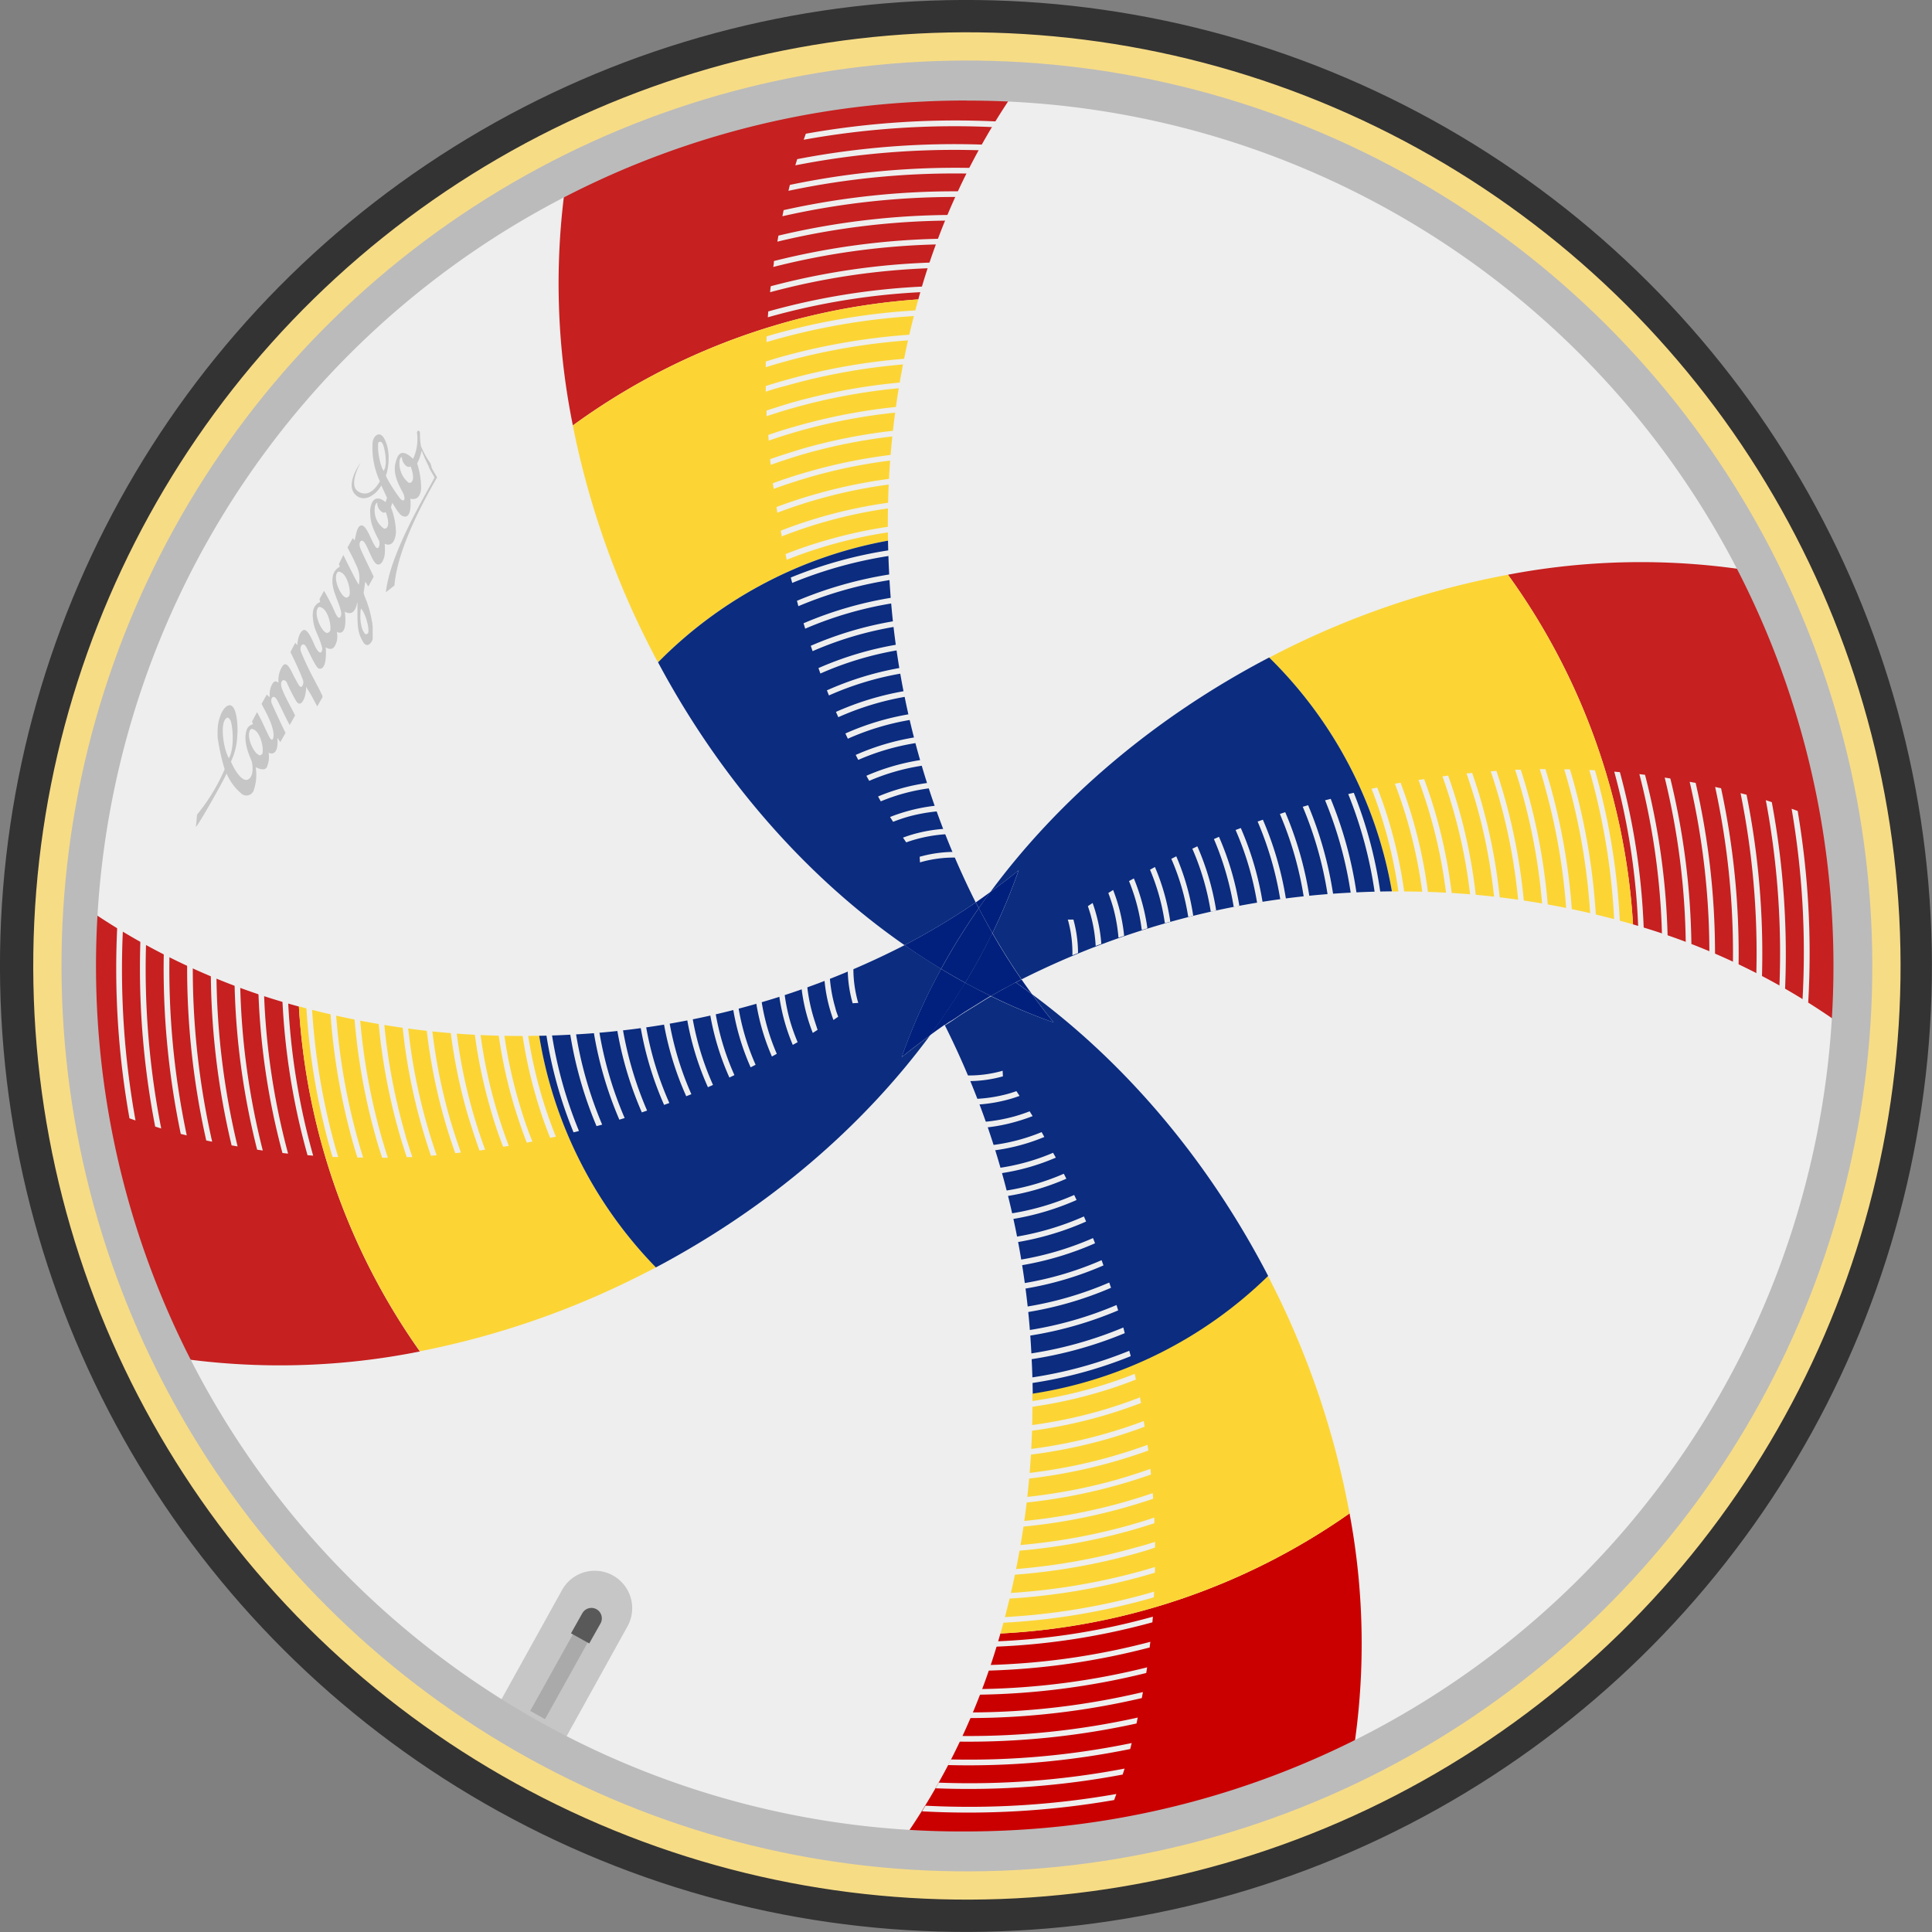 <svg xmlns="http://www.w3.org/2000/svg" viewBox="0 0 342.01 342.01"><rect x="0" y="0" width="342.01" height="342.01" fill="#808080" stroke="none"/><defs><clipPath id="ag"><path fill="#eee" d="M162.86 152.71z"/></clipPath><clipPath id="l"><path d="M140 102.23c0 .16.07.32.11.48l.13.48a75.33 75.33 0 0 1 17.34-4.81v-1a76.53 76.53 0 0 0-17.58 4.85z" fill="#eee" clip-path="url(#a)"/></clipPath><clipPath id="c"><path d="M315 174.59l1 .55a147 147 0 0 0-2.35-33.14l-1.06-.35a146 146 0 0 1 2.41 32.94z" fill="#eee" clip-path="url(#b)"/></clipPath><clipPath id="d"><path d="M310.91 172.43l1 .51a143 143 0 0 0-2.73-32.26l-1.06-.27a142 142 0 0 1 2.79 32.02z" fill="#eee" clip-path="url(#c)"/></clipPath><clipPath id="e"><path d="M273 160.12l1 .17a106.39 106.39 0 0 0-3.52-19.82c-.39-1.42-.82-2.82-1.27-4.21h-1c.48 1.46.93 2.94 1.34 4.44a105.41 105.41 0 0 1 3.45 19.42z" fill="#eee" clip-path="url(#d)"/></clipPath><clipPath id="f"><path d="M285.75 162.9l1 .29a118.74 118.74 0 0 0-4.19-26.06c-.07-.26-.15-.51-.22-.77l-1-.06c.1.36.22.72.32 1.09a117.76 117.76 0 0 1 4.09 25.51z" fill="#eee" clip-path="url(#e)"/></clipPath><clipPath id="g"><path d="M281.51 161.84l1 .25a114.62 114.62 0 0 0-4-23.85c-.19-.69-.39-1.37-.6-2.05h-1c.23.78.46 1.56.68 2.35a113.64 113.64 0 0 1 3.92 23.3z" fill="#eee" clip-path="url(#f)"/></clipPath><clipPath id="h"><path d="M290.37 164.22l.61.2a122.84 122.84 0 0 0-4.22-27.73l-1-.09a121.88 121.88 0 0 1 4.24 27.51z" fill="#eee" clip-path="url(#g)"/></clipPath><clipPath id="i"><path d="M272.54 136.16z" fill="#eee" clip-path="url(#h)"/></clipPath><clipPath id="j"><path d="M277.26 160.92l1 .21a110.48 110.48 0 0 0-3.74-21.77c-.3-1.08-.62-2.14-.94-3.2h-1c.36 1.14.7 2.29 1 3.45a109.52 109.52 0 0 1 3.68 21.31z" fill="#eee" clip-path="url(#i)"/></clipPath><clipPath id="k"><path d="M294.21 165.48l1 .32a126.89 126.89 0 0 0-4-28.64l-1-.12a126 126 0 0 1 4 28.44z" fill="#eee" clip-path="url(#j)"/></clipPath><clipPath id="m"><path d="M268.76 159.44l1 .13a102.3 102.3 0 0 0-3.3-18q-.72-2.59-1.56-5.1l-1 .07q.88 2.61 1.63 5.3a101.32 101.32 0 0 1 3.23 17.6z" fill="#eee" clip-path="url(#k)"/></clipPath><clipPath id="w"><path d="M143.53 114.34l.32.93a61.91 61.91 0 0 1 14.62-4.33c0-.32-.06-.65-.1-1a62.85 62.85 0 0 0-14.84 4.38z" fill="#eee" clip-path="url(#l)"/></clipPath><clipPath id="n"><path d="M263.89 136.55h-.39.39z" fill="#eee" clip-path="url(#m)"/></clipPath><clipPath id="o"><path d="M264.5 158.88l1 .13a98.11 98.11 0 0 0-3.06-16.31c-.55-2-1.17-3.94-1.83-5.87l-1 .09c.69 2 1.33 4 1.89 6a97.16 97.16 0 0 1 3 15.96z" fill="#eee" clip-path="url(#n)"/></clipPath><clipPath id="p"><path fill="#eee" clip-path="url(#o)" d="M151.98 177.53z"/></clipPath><clipPath id="q"><path d="M147.89 178.47a25.87 25.87 0 0 1-1-5.51l-.95.37a26.83 26.83 0 0 0 1 5.42c.18.62.38 1.22.6 1.81l.84-.57c-.17-.5-.38-.99-.49-1.52z" fill="#eee" clip-path="url(#p)"/></clipPath><clipPath id="r"><path d="M143.88 179.62a30.08 30.08 0 0 1-1-5.15l-1 .34a31.07 31.07 0 0 0 1 5.09q.43 1.51 1 2.95l.85-.54c-.28-.88-.59-1.77-.85-2.69z" fill="#eee" clip-path="url(#q)"/></clipPath><clipPath id="s"><path d="M151.07 171.27l-1 .41a22.69 22.69 0 0 0 .87 5.92l1-.06-.07-.21a21.66 21.66 0 0 1-.8-6.06z" fill="#eee" clip-path="url(#r)"/></clipPath><clipPath id="t"><path d="M133.84 177.36a38.9 38.9 0 0 0 2.81 9.67l.86-.48a37.93 37.93 0 0 1-2.72-9.46z" fill="#eee" clip-path="url(#s)"/></clipPath><clipPath id="u"><path d="M139.87 180.77a34.33 34.33 0 0 1-1-4.93l-.95.31a34.51 34.51 0 0 0 2.42 8.82l.86-.48a34.5 34.5 0 0 1-1.33-3.72z" fill="#eee" clip-path="url(#t)"/></clipPath><clipPath id="v"><path d="M101.88 182.71h-1a70.77 70.77 0 0 0 4.72 16.64l1-.26a69.78 69.78 0 0 1-4.69-16.43z" fill="#eee" clip-path="url(#u)"/></clipPath><clipPath id="x"><path d="M84 182.73A89.88 89.88 0 0 0 86.74 196q1 3.59 2.33 7l1-.15q-1.33-3.49-2.38-7.13a88.89 88.89 0 0 1-2.69-13z" fill="#eee" clip-path="url(#v)"/></clipPath><clipPath id="H"><path d="M142.25 110.35l.29.94a65.8 65.8 0 0 1 15.52-4.51c0-.33 0-.66-.07-1a66.7 66.7 0 0 0-15.73 4.55z" fill="#eee" clip-path="url(#w)"/></clipPath><clipPath id="y"><path d="M79.75 182.43a94 94 0 0 0 3 14.73q1 3.32 2.13 6.51l1-.15q-1.2-3.25-2.17-6.63a93 93 0 0 1-2.91-14.37z" fill="#eee" clip-path="url(#x)"/></clipPath><clipPath id="z"><path d="M97.67 182.9h-1a76.53 76.53 0 0 0 4.86 17.55l.48-.11.48-.13a75.33 75.33 0 0 1-4.83-17.33z" fill="#eee" clip-path="url(#y)"/></clipPath><clipPath id="A"><path d="M111.77 188.83a63.8 63.8 0 0 1-1.55-6.84l-1 .1a62.83 62.83 0 0 0 4.4 14.83l.93-.32a63.77 63.77 0 0 1-2.78-7.77z" fill="#eee" clip-path="url(#z)"/></clipPath><clipPath id="B"><path d="M105.07 182.48a66.71 66.71 0 0 0 4.57 15.73l.94-.29a65.8 65.8 0 0 1-4.53-15.51z" fill="#eee" clip-path="url(#A)"/></clipPath><clipPath id="C"><path d="M21.76 164.57l-1-.6a151 151 0 0 0 2.16 34l1.07.38a150.07 150.07 0 0 1-2.23-33.78z" fill="#eee" clip-path="url(#B)"/></clipPath><clipPath id="D"><path d="M92.46 183a81.49 81.49 0 0 0 2.31 10.73q1.13 4 2.63 7.7l1-.22A80.63 80.63 0 0 1 93.45 183h-1z" fill="#eee" clip-path="url(#C)"/></clipPath><clipPath id="E"><path d="M88.23 182.91a85.73 85.73 0 0 0 2.52 11.95c.73 2.53 1.57 5 2.5 7.41l1-.19c-1-2.44-1.81-4.93-2.55-7.5a84.66 84.66 0 0 1-2.47-11.66z" fill="#eee" clip-path="url(#D)"/></clipPath><clipPath id="F"><path d="M94.61 202l-.37.07z" fill="#eee" clip-path="url(#E)"/></clipPath><clipPath id="G"><path d="M130.75 178.19l-1 .25a42.65 42.65 0 0 0 3.13 10.5l.88-.45a41.7 41.7 0 0 1-3.06-10.3z" fill="#eee" clip-path="url(#F)"/></clipPath><clipPath id="I"><path d="M126.68 179.18l-1 .22a46.69 46.69 0 0 0 3.44 11.35l.89-.43a45.71 45.71 0 0 1-3.37-11.15z" fill="#eee" clip-path="url(#G)"/></clipPath><clipPath id="S"><path d="M142.65 23.67l-.38 1.07A150.07 150.07 0 0 1 176 22.51c.19-.32.4-.63.6-1a151 151 0 0 0-33.95 2.16z" fill="#eee" clip-path="url(#H)"/></clipPath><clipPath id="J"><path d="M119.79 186.53a55.48 55.48 0 0 1-1.31-5.71l-1 .16a55 55 0 0 0 4 13.08l.91-.36a55.36 55.36 0 0 1-2.6-7.17z" fill="#eee" clip-path="url(#I)"/></clipPath><clipPath id="K"><path d="M122.6 180.06l-1 .19a50.86 50.86 0 0 0 3.72 12.21l.9-.4a49.87 49.87 0 0 1-3.65-12z" fill="#eee" clip-path="url(#J)"/></clipPath><clipPath id="L"><path d="M114.36 181.46l-1 .13a58.94 58.94 0 0 0 4.2 14l.93-.33a58 58 0 0 1-4.16-13.75z" fill="#eee" clip-path="url(#K)"/></clipPath><clipPath id="M"><path d="M34.13 171l-1-.45a138.92 138.92 0 0 0 3.38 31.34l1.05.22A138 138 0 0 1 34.13 171z" fill="#eee" clip-path="url(#L)"/></clipPath><clipPath id="N"><path d="M41 202.77l-.29-.05z" fill="#eee" clip-path="url(#M)"/></clipPath><clipPath id="O"><path d="M38.32 172.73l-1-.4A134.9 134.9 0 0 0 41 202.76l1.06.18a134 134 0 0 1-3.74-30.21z" fill="#eee" clip-path="url(#N)"/></clipPath><clipPath id="P"><path d="M42.52 174.35l-1-.36a130.88 130.88 0 0 0 4 29.53l1 .15a129.92 129.92 0 0 1-4-29.32z" fill="#eee" clip-path="url(#O)"/></clipPath><clipPath id="Q"><path d="M25.86 166.88l-1-.55a147 147 0 0 0 2.61 33.1l1.07.34a146 146 0 0 1-2.68-32.89z" fill="#eee" clip-path="url(#P)"/></clipPath><clipPath id="R"><path d="M30 169l-1-.5a143 143 0 0 0 3 32.23l1.06.26A142 142 0 0 1 30 169z" fill="#eee" clip-path="url(#Q)"/></clipPath><clipPath id="T"><path d="M68 181l-1-.16a106.38 106.38 0 0 0 3.69 19.79c.41 1.42.85 2.81 1.31 4.2h1c-.49-1.46-1-2.93-1.38-4.43A105.41 105.41 0 0 1 68 181z" fill="#eee" clip-path="url(#R)"/></clipPath><clipPath id="ab"><path d="M139.06 98.09l.21 1a80.64 80.64 0 0 1 18.23-4.89v-.41-.58a81.49 81.49 0 0 0-10.74 2.29q-3.95 1.1-7.7 2.59z" fill="#eee" clip-path="url(#S)"/></clipPath><clipPath id="U"><path d="M55.22 178.32l-1-.28a118.74 118.74 0 0 0 4.42 26c.07.26.16.51.23.77h1l-.33-1.08a117.75 117.75 0 0 1-4.32-25.41z" fill="#eee" clip-path="url(#T)"/></clipPath><clipPath id="V"><path d="M59.48 179.34l-1-.24a114.62 114.62 0 0 0 4.18 23.81c.2.69.41 1.37.62 2h1c-.24-.78-.48-1.56-.7-2.34a113.64 113.64 0 0 1-4.1-23.23z" fill="#eee" clip-path="url(#U)"/></clipPath><clipPath id="W"><path d="M50.59 177l-.61-.19a122.84 122.84 0 0 0 4.46 27.69l1 .08A121.88 121.88 0 0 1 51 177.15z" fill="#eee" clip-path="url(#V)"/></clipPath><clipPath id="X"><path d="M68.67 204.94h.51-.51z" fill="#eee" clip-path="url(#W)"/></clipPath><clipPath id="Y"><path d="M63.73 180.22l-1-.2a110.47 110.47 0 0 0 3.93 21.74c.31 1.07.63 2.14 1 3.19h1c-.37-1.14-.72-2.28-1.06-3.44a109.52 109.52 0 0 1-3.87-21.29z" fill="#eee" clip-path="url(#X)"/></clipPath><clipPath id="Z"><path d="M46.74 175.82l-1-.32A126.89 126.89 0 0 0 50 204.11l1 .11a126 126 0 0 1-4.26-28.4z" fill="#eee" clip-path="url(#Y)"/></clipPath><clipPath id="aa"><path d="M71.24 181.5a102.3 102.3 0 0 0 3.45 18q.74 2.58 1.6 5.09l1-.08q-.9-2.6-1.67-5.28a101.31 101.31 0 0 1-3.4-17.57z" fill="#eee" clip-path="url(#Z)"/></clipPath><clipPath id="bQ"><path d="M77.7 204.44h-.39z" fill="#eee" clip-path="url(#aa)"/></clipPath><clipPath id="ac"><path d="M138.21 93.95c.06.33.12.66.19 1 2.44-.95 4.94-1.81 7.5-2.54a84.65 84.65 0 0 1 11.66-2.46v-1a85.71 85.71 0 0 0-11.95 2.5c-2.52.73-4.99 1.55-7.4 2.5z" fill="#eee" clip-path="url(#ab)"/></clipPath><clipPath id="ad"><path d="M138.46 95.3c0-.12 0-.24-.07-.37z" fill="#eee" clip-path="url(#ac)"/></clipPath><clipPath id="ae"><path d="M151.48 133.64l.45.88a41.7 41.7 0 0 1 10.31-3c-.08-.32-.17-.63-.25-1a42.66 42.66 0 0 0-10.51 3.12z" fill="#eee" clip-path="url(#ad)"/></clipPath><clipPath id="af"><path d="M149.67 129.88c.14.3.28.59.42.89a45.72 45.72 0 0 1 11.15-3.35c-.07-.32-.15-.64-.22-1a46.68 46.68 0 0 0-11.36 3.42z" fill="#eee" clip-path="url(#ae)"/></clipPath><clipPath id="ah"><path d="M146.38 122.2l.36.91a54.06 54.06 0 0 1 12.89-3.9c-.05-.32-.1-.65-.16-1a55 55 0 0 0-13.09 4z" fill="#eee" clip-path="url(#af)"/></clipPath><clipPath id="ar"><path d="M167.44 147.68l-.36-.95a26.84 26.84 0 0 0-5.42.95c-.62.18-1.22.38-1.81.6l.57.84c.5-.18 1-.34 1.52-.49a25.87 25.87 0 0 1 5.5-.95z" fill="#eee" clip-path="url(#ag)"/></clipPath><clipPath id="ai"><path d="M148 126.06l.4.9a49.87 49.87 0 0 1 12-3.64l-.19-1a50.86 50.86 0 0 0-12.22 3.7z" fill="#eee" clip-path="url(#ah)"/></clipPath><clipPath id="aj"><path d="M144.9 118.3l.33.93a58 58 0 0 1 13.77-4.14c0-.32-.08-.65-.12-1a58.94 58.94 0 0 0-14 4.18z" fill="#eee" clip-path="url(#ai)"/></clipPath><clipPath id="ak"><path d="M138.5 38.28a138 138 0 0 1 31.12-3.41l.45-1a138.92 138.92 0 0 0-31.35 3.33c-.08.38-.14.74-.22 1.08z" fill="#eee" clip-path="url(#aj)"/></clipPath><clipPath id="al"><path d="M137.79 41.73l.05-.29z" fill="#eee" clip-path="url(#ak)"/></clipPath><clipPath id="am"><path d="M137.61 42.78a134 134 0 0 1 30.22-3.73l.41-1a134.91 134.91 0 0 0-30.44 3.66z" fill="#eee" clip-path="url(#al)"/></clipPath><clipPath id="an"><path d="M136.88 47.26a129.92 129.92 0 0 1 29.33-4c.12-.33.24-.66.36-1A130.88 130.88 0 0 0 137 46.21q0 .53-.12 1.05z" fill="#eee" clip-path="url(#am)"/></clipPath><clipPath id="ao"><path d="M140.79 29.27a146 146 0 0 1 32.9-2.66c.18-.33.37-.64.55-1a147 147 0 0 0-33.11 2.56c-.13.39-.23.74-.34 1.1z" fill="#eee" clip-path="url(#an)"/></clipPath><clipPath id="ap"><path d="M139.57 33.78a142 142 0 0 1 32-3.05c.16-.33.33-.65.5-1a143 143 0 0 0-32.24 3c-.09.34-.17.7-.26 1.05z" fill="#eee" clip-path="url(#ao)"/></clipPath><clipPath id="aq"><path d="M135.7 72.68v1c1.46-.49 2.94-.95 4.43-1.38a105.41 105.41 0 0 1 19.36-3.61c.05-.33.1-.67.16-1a106.39 106.39 0 0 0-19.79 3.67c-1.38.42-2.77.86-4.16 1.32z" fill="#eee" clip-path="url(#ap)"/></clipPath><clipPath id="as"><path d="M135.7 59.56v1l1.08-.32a117.76 117.76 0 0 1 25.48-4.32c.09-.34.19-.67.28-1a118.74 118.74 0 0 0-26 4.38z" fill="#eee" clip-path="url(#aq)"/></clipPath><clipPath id="aC"><path d="M165.94 143.63l-.34-1a31.08 31.08 0 0 0-5.09 1q-1.52.43-2.95 1c.18.29.36.56.54.85.87-.34 1.77-.65 2.68-.91a30.08 30.08 0 0 1 5.16-.94z" fill="#eee" clip-path="url(#ar)"/></clipPath><clipPath id="at"><path d="M135.56 64v1c.78-.24 1.56-.48 2.34-.7a113.64 113.64 0 0 1 23.31-4.08c.08-.34.16-.67.24-1a114.62 114.62 0 0 0-23.82 4.14z" fill="#eee" clip-path="url(#as)"/></clipPath><clipPath id="au"><path d="M135.92 56.17a121.89 121.89 0 0 1 27.48-4.47l.11-.38c.06-.21.13-.41.2-.61A122.84 122.84 0 0 0 136 55.13z" fill="#eee" clip-path="url(#at)"/></clipPath><clipPath id="av"><path d="M135.59 69.87v-.52c-.01.18 0 .35 0 .52z" fill="#eee" clip-path="url(#au)"/></clipPath><clipPath id="aw"><path d="M135.56 68.33v1c1.14-.37 2.28-.72 3.44-1a109.52 109.52 0 0 1 21.27-3.85l.2-1a110.48 110.48 0 0 0-21.74 3.9c-1.05.29-2.11.62-3.17.95z" fill="#eee" clip-path="url(#av)"/></clipPath><clipPath id="ax"><path d="M136.32 51.73a126 126 0 0 1 28.41-4.26c.11-.33.21-.67.32-1a126.89 126.89 0 0 0-28.61 4.2c-.05.33-.08.71-.12 1.06z" fill="#eee" clip-path="url(#aw)"/></clipPath><clipPath id="ay"><path d="M136 77l.08 1q2.6-.9 5.28-1.67A101.32 101.32 0 0 1 158.89 73c0-.33.08-.67.12-1a102.29 102.29 0 0 0-18 3.43q-2.54.7-5.01 1.57z" fill="#eee" clip-path="url(#ax)"/></clipPath><clipPath id="az"><path d="M136.06 78.39V78z" fill="#eee" clip-path="url(#ay)"/></clipPath><clipPath id="aA"><path d="M136.34 81.28c0 .34.06.67.1 1 2-.7 4-1.36 6-1.94a97.17 97.17 0 0 1 15.89-3.12c0-.34.09-.67.12-1a98.1 98.1 0 0 0-16.29 3.18c-1.95.6-3.9 1.2-5.82 1.88z" fill="#eee" clip-path="url(#az)"/></clipPath><clipPath id="aB"><path fill="#eee" clip-path="url(#aA)" d="M177.49 189.51z"/></clipPath><clipPath id="aD"><path d="M172.89 194.52l.36 1a26.83 26.83 0 0 0 5.42-.93c.62-.17 1.22-.37 1.82-.59l-.56-.84c-.5.17-1 .34-1.52.48a25.87 25.87 0 0 1-5.52.88z" fill="#eee" clip-path="url(#aB)"/></clipPath><clipPath id="aN"><path d="M169.13 151.81c-.14-.32-.27-.65-.41-1a22.69 22.69 0 0 0-5.92.86l.06 1 .21-.07a21.66 21.66 0 0 1 6.06-.79z" fill="#eee" clip-path="url(#aC)"/></clipPath><clipPath id="aE"><path d="M174.38 198.58l.33 1a31.06 31.06 0 0 0 5.09-1q1.52-.43 3-1l-.53-.85c-.87.34-1.77.64-2.69.9a30.07 30.07 0 0 1-5.2.95z" fill="#eee" clip-path="url(#aD)"/></clipPath><clipPath id="aF"><path d="M171.22 190.38c.14.32.27.66.4 1a22.68 22.68 0 0 0 5.92-.84l-.05-1-.21.07a21.66 21.66 0 0 1-6.06.77z" fill="#eee" clip-path="url(#aE)"/></clipPath><clipPath id="aG"><path d="M176.95 206.69c.09.32.19.63.27 1a38.89 38.89 0 0 0 9.68-2.76c-.15-.29-.32-.57-.48-.86a37.93 37.93 0 0 1-9.48 2.67z" fill="#eee" clip-path="url(#aF)"/></clipPath><clipPath id="aH"><path d="M175.73 202.64l.3 1a34.52 34.52 0 0 0 8.84-2.37c-.16-.29-.31-.58-.48-.86a33.69 33.69 0 0 1-8.66 2.29z" fill="#eee" clip-path="url(#aG)"/></clipPath><clipPath id="aI"><path d="M182.4 239.64v1a70.77 70.77 0 0 0 16.71-4.64c-.09-.32-.16-.64-.25-1a69.79 69.79 0 0 1-16.45 4.61z" fill="#eee" clip-path="url(#aH)"/></clipPath><clipPath id="aJ"><path d="M182.38 256.52c0 .33 0 .66-.06 1a89.88 89.88 0 0 0 13.3-2.67q3.59-1 7-2.29c-.05-.33-.09-.66-.15-1q-3.49 1.31-7.15 2.34a88.91 88.91 0 0 1-12.94 2.62z" fill="#eee" clip-path="url(#aI)"/></clipPath><clipPath id="aK"><path d="M182.1 260.76c0 .33-.06.67-.09 1a94 94 0 0 0 14.74-2.89q3.32-.93 6.52-2.09c0-.33-.1-.66-.15-1q-3.25 1.18-6.64 2.14a93 93 0 0 1-14.38 2.84z" fill="#eee" clip-path="url(#aJ)"/></clipPath><clipPath id="aL"><path d="M182.57 243.85v1a76.53 76.53 0 0 0 17.58-4.77c0-.16-.07-.32-.11-.48l-.13-.48a75.34 75.34 0 0 1-17.36 4.74z" fill="#eee" clip-path="url(#aK)"/></clipPath><clipPath id="aM"><path d="M181.73 231.29c0 .32.06.65.09 1a62.82 62.82 0 0 0 14.86-4.32l-.32-.93a61.9 61.9 0 0 1-14.63 4.27z" fill="#eee" clip-path="url(#aL)"/></clipPath><clipPath id="aO"><path d="M182.12 235.46c0 .33 0 .66.07 1a66.7 66.7 0 0 0 15.75-4.49l-.29-.95a65.8 65.8 0 0 1-15.53 4.45z" fill="#eee" clip-path="url(#aM)"/></clipPath><clipPath id="aY"><path d="M153.39 137.37c.16.29.32.57.48.86a37.94 37.94 0 0 1 9.47-2.7c-.09-.32-.19-.63-.28-1a38.89 38.89 0 0 0-9.67 2.79z" fill="#eee" clip-path="url(#aN)"/></clipPath><clipPath id="aP"><path d="M163.83 319.65c-.2.32-.4.63-.6 1a151 151 0 0 0 34-2l.39-1.07a150.07 150.07 0 0 1-33.79 2.07z" fill="#eee" clip-path="url(#aO)"/></clipPath><clipPath id="aQ"><path d="M182.62 248.06v.99a81.48 81.48 0 0 0 10.74-2.25q4-1.11 7.72-2.59l-.21-1a80.64 80.64 0 0 1-18.24 4.82z" fill="#eee" clip-path="url(#aP)"/></clipPath><clipPath id="aR"><path d="M182.55 252.29v1a85.72 85.72 0 0 0 12-2.46c2.54-.71 5-1.54 7.43-2.46-.06-.33-.12-.66-.18-1a83.69 83.69 0 0 1-7.51 2.51 84.65 84.65 0 0 1-11.74 2.41z" fill="#eee" clip-path="url(#aQ)"/></clipPath><clipPath id="aS"><path d="M201.74 247.37l-.07-.36c0 .12 0 .24.07.37z" fill="#eee" clip-path="url(#aR)"/></clipPath><clipPath id="aT"><path d="M178 210.74c.08.32.17.63.25 1a42.63 42.63 0 0 0 10.52-3.08c-.15-.3-.3-.58-.45-.88a41.7 41.7 0 0 1-10.32 3z" fill="#eee" clip-path="url(#aS)"/></clipPath><clipPath id="aU"><path d="M179 214.81c.07.32.15.64.21 1a46.69 46.69 0 0 0 11.37-3.38c-.14-.3-.28-.59-.42-.89a45.73 45.73 0 0 1-11.16 3.27z" fill="#eee" clip-path="url(#aT)"/></clipPath><clipPath id="aV"><path d="M180.6 223c.05.32.1.65.15 1a55 55 0 0 0 13.1-3.91l-.36-.92A54.07 54.07 0 0 1 180.6 223z" fill="#eee" clip-path="url(#aU)"/></clipPath><clipPath id="aW"><path d="M179.86 218.9l.18 1a50.87 50.87 0 0 0 12.23-3.66l-.39-.9a49.87 49.87 0 0 1-12 3.59z" fill="#eee" clip-path="url(#aV)"/></clipPath><clipPath id="aX"><path d="M181.22 227.14c0 .32.08.65.12 1a59 59 0 0 0 14-4.13l-.33-.93a58 58 0 0 1-13.78 4.08z" fill="#eee" clip-path="url(#aW)"/></clipPath><clipPath id="aZ"><path d="M170.28 307.31l-.45 1a138.93 138.93 0 0 0 31.36-3.21c.08-.35.14-.7.22-1.05a138 138 0 0 1-31.13 3.26z" fill="#eee" clip-path="url(#aX)"/></clipPath><clipPath id="bj"><path d="M155.44 141c.16.28.32.58.48.86a33.7 33.7 0 0 1 8.65-2.32l-.31-.95a34.52 34.52 0 0 0-8.83 2.41z" fill="#eee" clip-path="url(#aY)"/></clipPath><clipPath id="ba"><path d="M202.14 300.58l-.05.29z" fill="#eee" clip-path="url(#aZ)"/></clipPath><clipPath id="bb"><path d="M172.09 303.14l-.41 1a134.9 134.9 0 0 0 30.45-3.54l.19-1.06a134 134 0 0 1-30.23 3.6z" fill="#eee" clip-path="url(#ba)"/></clipPath><clipPath id="bc"><path d="M173.72 299c-.12.33-.24.66-.36 1a130.88 130.88 0 0 0 29.55-3.84q.08-.52.16-1a129.92 129.92 0 0 1-29.35 3.84z" fill="#eee" clip-path="url(#bb)"/></clipPath><clipPath id="bd"><path d="M166.17 315.57c-.18.33-.37.64-.55 1a147 147 0 0 0 33.12-2.43c.11-.36.23-.71.34-1.06a146 146 0 0 1-32.91 2.49z" fill="#eee" clip-path="url(#bc)"/></clipPath><clipPath id="be"><path d="M168.32 311.46c-.16.33-.34.65-.5 1a143 143 0 0 0 32.25-2.84c.1-.35.17-.71.27-1.06a142 142 0 0 1-32.02 2.9z" fill="#eee" clip-path="url(#bd)"/></clipPath><clipPath id="bf"><path d="M180.5 273.52c-.06.33-.11.67-.17 1a106.37 106.37 0 0 0 19.81-3.59c1.42-.4 2.82-.83 4.21-1.28v-1c-1.46.48-2.94.94-4.44 1.36a105.41 105.41 0 0 1-19.41 3.51z" fill="#eee" clip-path="url(#be)"/></clipPath><clipPath id="bg"><path d="M177.76 286.27c-.09.34-.19.67-.28 1a118.75 118.75 0 0 0 26-4.28l.77-.23.05-1-1.09.32a117.75 117.75 0 0 1-25.45 4.19z" fill="#eee" clip-path="url(#bf)"/></clipPath><clipPath id="bh"><path d="M178.8 282c-.08.34-.16.67-.24 1a114.62 114.62 0 0 0 23.84-4l2.05-.6v-1c-.78.24-1.56.47-2.35.69a113.65 113.65 0 0 1-23.3 3.91z" fill="#eee" clip-path="url(#bg)"/></clipPath><clipPath id="bi"><path d="M176.46 290.89c-.06.21-.13.41-.2.61a122.83 122.83 0 0 0 27.74-4.31l.09-1a121.88 121.88 0 0 1-27.5 4.36z" fill="#eee" clip-path="url(#bh)"/></clipPath><clipPath id="bk"><path d="M204.46 273v-.51.52z" fill="#eee" clip-path="url(#bi)"/></clipPath><clipPath id="bu"><path d="M141.07 106.31c.09.32.16.64.26 1a69.77 69.77 0 0 1 16.44-4.67v-1a70.77 70.77 0 0 0-16.65 4.7z" fill="#eee" clip-path="url(#bj)"/></clipPath><clipPath id="bl"><path d="M179.71 277.77l-.2 1a110.48 110.48 0 0 0 21.76-3.82c1.07-.3 2.14-.62 3.2-1v-1c-1.14.36-2.29.71-3.45 1a109.53 109.53 0 0 1-21.31 3.82z" fill="#eee" clip-path="url(#bk)"/></clipPath><clipPath id="bm"><path d="M175.22 294.74c-.11.33-.21.67-.32 1a126.88 126.88 0 0 0 28.63-4.1c0-.35.08-.7.11-1a126 126 0 0 1-28.42 4.1z" fill="#eee" clip-path="url(#bl)"/></clipPath><clipPath id="bn"><path d="M181.16 269.26c0 .33-.08.67-.13 1a102.3 102.3 0 0 0 18-3.36q2.58-.73 5.1-1.58l-.07-1q-2.61.89-5.29 1.65a101.3 101.3 0 0 1-17.61 3.29z" fill="#eee" clip-path="url(#bm)"/></clipPath><clipPath id="bo"><path d="M204 264.31v-.39.39z" fill="#eee" clip-path="url(#bn)"/></clipPath><clipPath id="bp"><path d="M181.71 265c0 .34-.09.67-.13 1a98.11 98.11 0 0 0 16.3-3.12c2-.56 3.94-1.18 5.86-1.85 0-.34-.06-.67-.09-1-2 .7-4 1.34-6 1.92a97.17 97.17 0 0 1-15.94 3.05z" fill="#eee" clip-path="url(#bo)"/></clipPath><clipPath id="bq"><path fill="#eee" clip-path="url(#bp)" d="M188.99 162.83z"/></clipPath><clipPath id="br"><path d="M194 161.67c-.17-.62-.37-1.22-.58-1.82l-.84.56c.17.5.33 1 .48 1.52a25.87 25.87 0 0 1 .9 5.52l1-.36a26.84 26.84 0 0 0-.96-5.42z" fill="#eee" clip-path="url(#bq)"/></clipPath><clipPath id="bs"><path d="M198.05 160.55q-.42-1.52-1-3l-.85.53c.33.87.63 1.77.89 2.69A30.08 30.08 0 0 1 198 166l1-.33a31.07 31.07 0 0 0-.95-5.12z" fill="#eee" clip-path="url(#br)"/></clipPath><clipPath id="bt"><path d="M189.84 169.11l1-.4a22.69 22.69 0 0 0-.82-5.92h-1l.07.21a21.66 21.66 0 0 1 .75 6.11z" fill="#eee" clip-path="url(#bs)"/></clipPath><clipPath id="bv"><path d="M206.17 163.44l1-.27a38.9 38.9 0 0 0-2.72-9.69l-.87.48a37.94 37.94 0 0 1 2.63 9.49z" fill="#eee" clip-path="url(#bt)"/></clipPath><clipPath id="bF"><path d="M137.46 89.76c.05.33.09.66.15 1 2.33-.88 4.7-1.68 7.14-2.37a88.87 88.87 0 0 1 13-2.67c0-.33 0-.66.05-1a89.88 89.88 0 0 0-13.29 2.72q-3.62 1.02-7.05 2.32z" fill="#eee" clip-path="url(#bu)"/></clipPath><clipPath id="bw"><path d="M202.08 159.44a35.46 35.46 0 0 0-1.36-3.94l-.86.47a33.69 33.69 0 0 1 2.26 8.67l1-.3a35.37 35.37 0 0 0-1.04-4.9z" fill="#eee" clip-path="url(#bv)"/></clipPath><clipPath id="bx"><path d="M239.14 158.1h1a70.77 70.77 0 0 0-4.57-16.68l-1 .25a69.78 69.78 0 0 1 4.55 16.47z" fill="#eee" clip-path="url(#bw)"/></clipPath><clipPath id="by"><path d="M256 158.18l1 .06a89.88 89.88 0 0 0-2.62-13.31q-1-3.59-2.27-7l-1 .14q1.3 3.5 2.32 7.15a88.89 88.89 0 0 1 2.57 12.96z" fill="#eee" clip-path="url(#bx)"/></clipPath><clipPath id="bz"><path d="M260.26 158.48l1 .1a94 94 0 0 0-2.84-14.75q-.92-3.33-2.07-6.53l-1 .14q1.17 3.26 2.11 6.65a93 93 0 0 1 2.8 14.39z" fill="#eee" clip-path="url(#by)"/></clipPath><clipPath id="bA"><path d="M238.67 140.57a75.33 75.33 0 0 1 4.68 17.37h1a76.53 76.53 0 0 0-4.7-17.6l-.48.11z" fill="#eee" clip-path="url(#bz)"/></clipPath><clipPath id="bB"><path d="M227.5 143.78l-.93.31a61.92 61.92 0 0 1 4.22 14.65l1-.09a62.83 62.83 0 0 0-4.27-14.87z" fill="#eee" clip-path="url(#bA)"/></clipPath><clipPath id="bC"><path d="M235 158.37l1-.06a66.7 66.7 0 0 0-4.43-15.77l-.95.28a65.79 65.79 0 0 1 4.4 15.55z" fill="#eee" clip-path="url(#bB)"/></clipPath><clipPath id="bD"><path d="M319.09 176.95l1 .61a151 151 0 0 0-1.86-34l-1.07-.39a150.07 150.07 0 0 1 1.93 33.78z" fill="#eee" clip-path="url(#bC)"/></clipPath><clipPath id="bE"><path d="M248 157.9h.58a81.51 81.51 0 0 0-2.21-10.75q-1.1-4-2.57-7.73l-1 .21a80.62 80.62 0 0 1 4.76 18.26z" fill="#eee" clip-path="url(#bD)"/></clipPath><clipPath id="bG"><path d="M252.79 158a85.72 85.72 0 0 0-2.42-12c-.7-2.54-1.52-5-2.44-7.44l-1 .18c.93 2.45 1.77 4.95 2.48 7.52a84.65 84.65 0 0 1 2.38 11.74z" fill="#eee" clip-path="url(#bE)"/></clipPath><clipPath id="a"><path d="M136.83 85.54c0 .33.1.66.15 1q3.25-1.19 6.63-2.16a93 93 0 0 1 14.39-2.9c0-.33.06-.67.09-1a94 94 0 0 0-14.73 2.95q-3.36.94-6.53 2.11z" fill="#eee" clip-path="url(#bF)"/></clipPath><clipPath id="bH"><path d="M246.57 138.86l.37-.07z" fill="#eee" clip-path="url(#bG)"/></clipPath><clipPath id="bI"><path d="M210.23 162.36l1-.24a42.64 42.64 0 0 0-3-10.53l-.88.44a41.7 41.7 0 0 1 3 10.33z" fill="#eee" clip-path="url(#bH)"/></clipPath><clipPath id="bJ"><path d="M214.3 161.41l1-.21a46.68 46.68 0 0 0-3.34-11.38l-.89.42a45.72 45.72 0 0 1 3.27 11.18z" fill="#eee" clip-path="url(#bI)"/></clipPath><clipPath id="bK"><path d="M222.51 159.85l1-.15a55 55 0 0 0-3.86-13.12l-.92.35a54.05 54.05 0 0 1 3.81 12.91z" fill="#eee" clip-path="url(#bJ)"/></clipPath><clipPath id="bL"><path d="M217.23 155.24a51.19 51.19 0 0 1 1.17 5.33l1-.18a50.86 50.86 0 0 0-3.61-12.25l-.9.39a51.17 51.17 0 0 1 2.34 6.71z" fill="#eee" clip-path="url(#bK)"/></clipPath><clipPath id="bM"><path d="M225.28 153a59.58 59.58 0 0 1 1.36 6.23l1-.12a58.94 58.94 0 0 0-4.08-14l-.93.32a59.57 59.57 0 0 1 2.65 7.57z" fill="#eee" clip-path="url(#bL)"/></clipPath><clipPath id="bN"><path d="M306.77 170.45l1 .46a138.92 138.92 0 0 0-3.1-31.37l-1.05-.23a138 138 0 0 1 3.15 31.14z" fill="#eee" clip-path="url(#bM)"/></clipPath><clipPath id="bO"><path d="M300.15 138.58l.29.05z" fill="#eee" clip-path="url(#bN)"/></clipPath><clipPath id="bP"><path d="M302.6 168.64l1 .41a134.89 134.89 0 0 0-3.43-30.46l-1.06-.19a134 134 0 0 1 3.49 30.24z" fill="#eee" clip-path="url(#bO)"/></clipPath><clipPath id="b"><path d="M298.42 167l1 .37a130.89 130.89 0 0 0-3.73-29.56l-1-.16a129.92 129.92 0 0 1 3.73 29.35z" fill="#eee" clip-path="url(#bP)"/></clipPath><clipPath id="bR"><path d="M75.5 182a98.12 98.12 0 0 0 3.21 16.28c.57 2 1.2 3.93 1.88 5.85l1-.1c-.71-2-1.36-4-1.95-6a97.15 97.15 0 0 1-3.15-15.89z" fill="#eee" clip-path="url(#bQ)"/></clipPath></defs><title>wheel</title><circle cx="171" cy="171" r="164.47" transform="translate(-8.72 9.18) rotate(-3)" fill="#eee"/><path d="M74.33 239.24a117.74 117.74 0 0 1-21.42-61.06 122.48 122.48 0 0 1-37.48-17.31 157.47 157.47 0 0 0-.11 18.3 155.37 155.37 0 0 0 16 61.21 126.15 126.15 0 0 0 43.01-1.14zM266.94 101.74a117.74 117.74 0 0 1 22.14 61.9 120.64 120.64 0 0 1 37.45 18.18 157.44 157.44 0 0 0 .16-19 155.36 155.36 0 0 0-16.29-61.71 125 125 0 0 0-43.46.63zM100.19 32.07a126.29 126.29 0 0 0 1.22 43.24A117.71 117.71 0 0 1 162.56 53a121.9 121.9 0 0 1 17.65-37.62 157.55 157.55 0 0 0-17.37-.06 155.35 155.35 0 0 0-62.65 16.75z" fill="#c62020"/><path d="M238.9 267.91a117.76 117.76 0 0 1-61.71 21.25h-.09a121.23 121.23 0 0 1-17.84 37.32 157.42 157.42 0 0 0 19.89.21 155.4 155.4 0 0 0 60.26-15.56 124.8 124.8 0 0 0-.51-43.22z" fill="#ca0000"/><path d="M116.12 224.35a76.22 76.22 0 0 1-20.66-41 148.16 148.16 0 0 1-42.55-5.2 117.74 117.74 0 0 0 21.42 61.06 150.38 150.38 0 0 0 39.77-13.82c.68-.32 1.34-.68 2.02-1.04zM224.68 116.42a76.27 76.27 0 0 1 21.73 41.4 147.24 147.24 0 0 1 42.68 5.82 117.74 117.74 0 0 0-22.14-61.9 150.08 150.08 0 0 0-41.11 14.07zM116.49 117.25a76.27 76.27 0 0 1 40.71-21.54A147.94 147.94 0 0 1 162.56 53a117.71 117.71 0 0 0-61.16 22.32 150.47 150.47 0 0 0 13.76 39.43c.44.84.84 1.67 1.33 2.5zM224.42 225.82a76.22 76.22 0 0 1-41.67 20.84 147.48 147.48 0 0 1-5.65 42.5h.09a117.76 117.76 0 0 0 61.71-21.25 150 150 0 0 0-14.13-41.43z" fill="#fcd535"/><path d="M174.41 176.92l1-.59zM175.33 157.89c-.86.63-1.72 1.25-2.6 1.86.18.34.36.67.54 1q1-1.43 2.06-2.86z" fill="#01207d"/><path d="M164.61 183.33c-1.71 1.24-3.38 2.51-5 3.83a104.35 104.35 0 0 1 7-15.64q-3.27-2-6.47-4.21a145.48 145.48 0 0 1-59.69 15.88c-1.67.09-3.32.14-5 .17a76.22 76.22 0 0 0 20.66 41c20.19-10.7 36.69-25.05 48.5-41.03zM175.33 157.89c1.71-1.24 3.38-2.51 5-3.83a102.2 102.2 0 0 1-4.64 11.11q2.44 4.25 5.15 8.2A145.84 145.84 0 0 1 239.5 158q3.47-.18 6.9-.21a76.27 76.27 0 0 0-21.73-41.4c-20.57 10.76-37.37 25.29-49.34 41.5z" fill="#0b2c7f"/><path d="M167.21 181.47c.51-.35 1-.69 1.56-1 .68-.45 1.36-.9 2-1.34l2-1.23 1.6-1 1-.6q-2.28-1.11-4.54-2.34-2.87 4.75-6.27 9.35c.86-.63 1.72-1.25 2.6-1.86z" fill="#01207d"/><path d="M166.6 171.52a104.35 104.35 0 0 0-7 15.64c1.61-1.32 3.28-2.59 5-3.83q3.39-4.59 6.27-9.35-2.15-1.17-4.27-2.46zM175.68 165.17a102.2 102.2 0 0 0 4.64-11.11c-1.61 1.32-3.28 2.59-5 3.83q-1.06 1.43-2.06 2.88 1.18 2.23 2.42 4.4z" fill="#01207d"/><path d="M160.12 167.31a122.54 122.54 0 0 0 12.6-7.56 145.84 145.84 0 0 1-15.34-58.68c-.09-1.8-.15-3.58-.18-5.36a76.27 76.27 0 0 0-40.71 21.54c11.3 21.16 26.63 38.24 43.63 50.06z" fill="#0b2c7f"/><path d="M175.41 176.32c1.44-.82 2.89-1.64 4.38-2.41q-2.22 1.17-4.38 2.41zM182.7 176c-.63-.87-1.26-1.73-1.87-2.62l-1 .54c.95.66 1.91 1.36 2.87 2.08zM172.72 159.75a122.54 122.54 0 0 1-12.6 7.56q3.2 2.23 6.47 4.21a117.22 117.22 0 0 1 6.67-10.75c-.17-.34-.36-.68-.54-1.02z" fill="#01207d"/><path d="M175.41 176.32q2.16-1.24 4.39-2.41l1-.54q-2.71-3.94-5.15-8.2-2.17 4.46-4.8 8.82 2.28 1.23 4.56 2.33z" fill="#01207d"/><path d="M175.68 165.17q-1.24-2.16-2.41-4.4a117.22 117.22 0 0 0-6.67 10.75q2.13 1.28 4.28 2.46 2.63-4.35 4.8-8.81z" fill="#01207d"/><path d="M182.7 176c1.24 1.7 2.51 3.37 3.82 5a102.2 102.2 0 0 1-11.09-4.64l-1 .59-1.6 1-2 1.23c-.69.44-1.37.89-2 1.34-.52.35-1.05.69-1.56 1a145.84 145.84 0 0 1 15.34 58.68q.17 3.27.21 6.51a76.22 76.22 0 0 0 41.67-20.84C213.67 205 199 188.06 182.7 176z" fill="#0b2c7f"/><path fill="#01207d" d="M167.21 181.47zM179.8 173.91c-1.49.78-2.94 1.59-4.38 2.41a102.2 102.2 0 0 0 11.1 4.68c-1.31-1.6-2.58-3.27-3.82-5-1-.71-1.92-1.41-2.89-2.08z"/><g><path fill="#eee" d="M162.86 152.71zM167.44 147.68l-.36-.95a26.84 26.84 0 0 0-5.42.95c-.62.18-1.22.38-1.81.6l.57.84c.5-.18 1-.34 1.52-.49a25.87 25.87 0 0 1 5.5-.95zM165.94 143.63l-.34-1a31.08 31.08 0 0 0-5.09 1q-1.52.43-2.95 1c.18.29.36.56.54.85.87-.34 1.77-.65 2.68-.91a30.08 30.08 0 0 1 5.16-.94zM169.13 151.81c-.14-.32-.27-.65-.41-1a22.69 22.69 0 0 0-5.92.86l.06 1 .21-.07a21.66 21.66 0 0 1 6.06-.79zM153.39 137.37c.16.29.32.57.48.86a37.94 37.94 0 0 1 9.47-2.7c-.09-.32-.19-.63-.28-1a38.89 38.89 0 0 0-9.67 2.79zM155.44 141c.16.28.32.58.48.86a33.7 33.7 0 0 1 8.65-2.32l-.31-.95a34.52 34.52 0 0 0-8.83 2.41zM141.07 106.31c.09.32.16.64.26 1a69.77 69.77 0 0 1 16.44-4.67v-1a70.77 70.77 0 0 0-16.65 4.7zM137.46 89.76c.05.33.09.66.15 1 2.33-.88 4.7-1.68 7.14-2.37a88.87 88.87 0 0 1 13-2.67c0-.33 0-.66.05-1a89.88 89.88 0 0 0-13.29 2.72q-3.62 1.02-7.05 2.32zM136.83 85.54c0 .33.1.66.15 1q3.25-1.19 6.63-2.16a93 93 0 0 1 14.39-2.9c0-.33.06-.67.09-1a94 94 0 0 0-14.73 2.95q-3.36.94-6.53 2.11zM140 102.23c0 .16.07.32.11.48l.13.48a75.33 75.33 0 0 1 17.34-4.81v-1a76.53 76.53 0 0 0-17.58 4.85zM143.53 114.34l.32.93a61.91 61.91 0 0 1 14.62-4.33c0-.32-.06-.65-.1-1a62.85 62.85 0 0 0-14.84 4.38zM142.25 110.35l.29.94a65.8 65.8 0 0 1 15.52-4.51c0-.33 0-.66-.07-1a66.7 66.7 0 0 0-15.73 4.55zM142.65 23.67l-.38 1.07A150.07 150.07 0 0 1 176 22.51c.19-.32.4-.63.6-1a151 151 0 0 0-33.95 2.16zM139.06 98.09l.21 1a80.64 80.64 0 0 1 18.23-4.89v-.41-.58a81.49 81.49 0 0 0-10.74 2.29q-3.95 1.1-7.7 2.59zM138.21 93.95c.06.33.12.66.19 1 2.44-.95 4.94-1.81 7.5-2.54a84.65 84.65 0 0 1 11.66-2.46v-1a85.71 85.71 0 0 0-11.95 2.5c-2.52.73-4.99 1.55-7.4 2.5z"/><path d="M138.46 95.3c0-.12 0-.24-.07-.37zM151.48 133.64l.45.88a41.7 41.7 0 0 1 10.31-3c-.08-.32-.17-.63-.25-1a42.66 42.66 0 0 0-10.51 3.12zM149.67 129.88c.14.3.28.59.42.89a45.72 45.72 0 0 1 11.15-3.35c-.07-.32-.15-.64-.22-1a46.68 46.68 0 0 0-11.36 3.42zM146.38 122.2l.36.91a54.06 54.06 0 0 1 12.89-3.9c-.05-.32-.1-.65-.16-1a55 55 0 0 0-13.09 4zM148 126.06l.4.9a49.87 49.87 0 0 1 12-3.64l-.19-1a50.86 50.86 0 0 0-12.22 3.7zM144.9 118.3l.33.93a58 58 0 0 1 13.77-4.14c0-.32-.08-.65-.12-1a58.94 58.94 0 0 0-14 4.18zM138.5 38.28a138 138 0 0 1 31.12-3.41l.45-1a138.92 138.92 0 0 0-31.35 3.33c-.08.38-.14.74-.22 1.08zM137.79 41.73l.05-.29zM137.61 42.78a134 134 0 0 1 30.22-3.73l.41-1a134.91 134.91 0 0 0-30.44 3.66zM136.88 47.26a129.92 129.92 0 0 1 29.33-4c.12-.33.24-.66.36-1A130.88 130.88 0 0 0 137 46.21q0 .53-.12 1.05zM140.79 29.27a146 146 0 0 1 32.9-2.66c.18-.33.37-.64.55-1a147 147 0 0 0-33.11 2.56c-.13.39-.23.74-.34 1.1zM139.57 33.78a142 142 0 0 1 32-3.05c.16-.33.33-.65.5-1a143 143 0 0 0-32.24 3c-.09.34-.17.7-.26 1.05zM135.7 72.68v1c1.46-.49 2.94-.95 4.43-1.38a105.41 105.41 0 0 1 19.36-3.61c.05-.33.1-.67.16-1a106.39 106.39 0 0 0-19.79 3.67c-1.38.42-2.77.86-4.16 1.32zM135.7 59.56v1l1.08-.32a117.76 117.76 0 0 1 25.48-4.32c.09-.34.19-.67.28-1a118.74 118.74 0 0 0-26 4.38zM135.56 64v1c.78-.24 1.56-.48 2.34-.7a113.64 113.64 0 0 1 23.31-4.08c.08-.34.16-.67.24-1a114.62 114.62 0 0 0-23.82 4.14zM135.92 56.17a121.89 121.89 0 0 1 27.48-4.47l.11-.38c.06-.21.13-.41.2-.61A122.84 122.84 0 0 0 136 55.13zM135.59 69.87v-.52c-.01.18 0 .35 0 .52zM135.56 68.33v1c1.14-.37 2.28-.72 3.44-1a109.52 109.52 0 0 1 21.27-3.85l.2-1a110.48 110.48 0 0 0-21.74 3.9c-1.05.29-2.11.62-3.17.95zM136.32 51.73a126 126 0 0 1 28.41-4.26c.11-.33.21-.67.32-1a126.89 126.89 0 0 0-28.61 4.2c-.05.33-.08.71-.12 1.06zM136 77l.08 1q2.6-.9 5.28-1.67A101.32 101.32 0 0 1 158.89 73c0-.33.08-.67.12-1a102.29 102.29 0 0 0-18 3.43q-2.54.7-5.01 1.57zM136.06 78.39V78zM136.34 81.28c0 .34.06.67.1 1 2-.7 4-1.36 6-1.94a97.17 97.17 0 0 1 15.89-3.12c0-.34.09-.67.12-1a98.1 98.1 0 0 0-16.29 3.18c-1.95.6-3.9 1.2-5.82 1.88zM177.49 189.51zM172.89 194.52l.36 1a26.83 26.83 0 0 0 5.42-.93c.62-.17 1.22-.37 1.82-.59l-.56-.84c-.5.17-1 .34-1.52.48a25.87 25.87 0 0 1-5.52.88zM174.38 198.58l.33 1a31.06 31.06 0 0 0 5.09-1q1.52-.43 3-1l-.53-.85c-.87.34-1.77.64-2.69.9a30.07 30.07 0 0 1-5.2.95zM171.22 190.38c.14.32.27.66.4 1a22.68 22.68 0 0 0 5.92-.84l-.05-1-.21.07a21.66 21.66 0 0 1-6.06.77zM176.95 206.69c.09.32.19.63.27 1a38.89 38.89 0 0 0 9.68-2.76c-.15-.29-.32-.57-.48-.86a37.93 37.93 0 0 1-9.48 2.67zM175.73 202.64l.3 1a34.52 34.52 0 0 0 8.84-2.37c-.16-.29-.31-.58-.48-.86a33.69 33.69 0 0 1-8.66 2.29zM182.4 239.64v1a70.77 70.77 0 0 0 16.71-4.64c-.09-.32-.16-.64-.25-1a69.79 69.79 0 0 1-16.45 4.61zM182.38 256.52c0 .33 0 .66-.06 1a89.88 89.88 0 0 0 13.3-2.67q3.59-1 7-2.29c-.05-.33-.09-.66-.15-1q-3.49 1.31-7.15 2.34a88.91 88.91 0 0 1-12.94 2.62zM182.1 260.76c0 .33-.06.67-.09 1a94 94 0 0 0 14.74-2.89q3.32-.93 6.52-2.09c0-.33-.1-.66-.15-1q-3.25 1.18-6.64 2.14a93 93 0 0 1-14.38 2.84zM182.57 243.85v1a76.53 76.53 0 0 0 17.58-4.77c0-.16-.07-.32-.11-.48l-.13-.48a75.34 75.34 0 0 1-17.36 4.74zM181.73 231.29c0 .32.06.65.09 1a62.82 62.82 0 0 0 14.86-4.32l-.32-.93a61.9 61.9 0 0 1-14.63 4.27zM182.12 235.46c0 .33 0 .66.07 1a66.7 66.7 0 0 0 15.75-4.49l-.29-.95a65.8 65.8 0 0 1-15.53 4.45zM163.83 319.65c-.2.32-.4.63-.6 1a151 151 0 0 0 34-2l.39-1.07a150.07 150.07 0 0 1-33.79 2.07zM182.62 248.06v.99a81.48 81.48 0 0 0 10.74-2.25q4-1.11 7.72-2.59l-.21-1a80.64 80.64 0 0 1-18.24 4.82zM182.55 252.29v1a85.72 85.72 0 0 0 12-2.46c2.54-.71 5-1.54 7.43-2.46-.06-.33-.12-.66-.18-1a83.69 83.69 0 0 1-7.51 2.51 84.65 84.65 0 0 1-11.74 2.41zM201.74 247.37l-.07-.36c0 .12 0 .24.07.37zM178 210.74c.08.32.17.63.25 1a42.63 42.63 0 0 0 10.52-3.08c-.15-.3-.3-.58-.45-.88a41.7 41.7 0 0 1-10.32 3zM179 214.81c.07.32.15.64.21 1a46.69 46.69 0 0 0 11.37-3.38c-.14-.3-.28-.59-.42-.89a45.73 45.73 0 0 1-11.16 3.27zM180.6 223c.05.32.1.65.15 1a55 55 0 0 0 13.1-3.91l-.36-.92A54.07 54.07 0 0 1 180.6 223zM179.86 218.9l.18 1a50.87 50.87 0 0 0 12.23-3.66l-.39-.9a49.87 49.87 0 0 1-12 3.59zM181.22 227.14c0 .32.08.65.12 1a59 59 0 0 0 14-4.13l-.33-.93a58 58 0 0 1-13.78 4.08zM170.28 307.31l-.45 1a138.93 138.93 0 0 0 31.36-3.21c.08-.35.14-.7.22-1.05a138 138 0 0 1-31.13 3.26zM202.14 300.58l-.05.29zM172.09 303.14l-.41 1a134.9 134.9 0 0 0 30.45-3.54l.19-1.06a134 134 0 0 1-30.23 3.6zM173.72 299c-.12.33-.24.66-.36 1a130.88 130.88 0 0 0 29.55-3.84q.08-.52.16-1a129.92 129.92 0 0 1-29.35 3.84zM166.17 315.57c-.18.33-.37.64-.55 1a147 147 0 0 0 33.12-2.43c.11-.36.23-.71.34-1.06a146 146 0 0 1-32.91 2.49zM168.32 311.46c-.16.33-.34.65-.5 1a143 143 0 0 0 32.25-2.84c.1-.35.17-.71.27-1.06a142 142 0 0 1-32.02 2.9zM180.5 273.52c-.06.33-.11.67-.17 1a106.37 106.37 0 0 0 19.81-3.59c1.42-.4 2.82-.83 4.21-1.28v-1c-1.46.48-2.94.94-4.44 1.36a105.41 105.41 0 0 1-19.41 3.51zM177.76 286.27c-.09.34-.19.67-.28 1a118.75 118.75 0 0 0 26-4.28l.77-.23.05-1-1.09.32a117.75 117.75 0 0 1-25.45 4.19zM178.8 282c-.08.34-.16.67-.24 1a114.62 114.62 0 0 0 23.84-4l2.05-.6v-1c-.78.24-1.56.47-2.35.69a113.65 113.65 0 0 1-23.3 3.91zM176.46 290.89c-.06.21-.13.41-.2.61a122.83 122.83 0 0 0 27.74-4.31l.09-1a121.88 121.88 0 0 1-27.5 4.36zM204.46 273v-.51.52zM179.71 277.77l-.2 1a110.48 110.48 0 0 0 21.76-3.82c1.07-.3 2.14-.62 3.2-1v-1c-1.14.36-2.29.71-3.45 1a109.53 109.53 0 0 1-21.31 3.82zM175.22 294.74c-.11.33-.21.67-.32 1a126.88 126.88 0 0 0 28.63-4.1c0-.35.08-.7.11-1a126 126 0 0 1-28.42 4.1zM181.16 269.26c0 .33-.08.67-.13 1a102.3 102.3 0 0 0 18-3.36q2.58-.73 5.1-1.58l-.07-1q-2.61.89-5.29 1.65a101.3 101.3 0 0 1-17.61 3.29zM204 264.31v-.39.39zM181.71 265c0 .34-.09.67-.13 1a98.11 98.11 0 0 0 16.3-3.12c2-.56 3.94-1.18 5.86-1.85 0-.34-.06-.67-.09-1-2 .7-4 1.34-6 1.92a97.17 97.17 0 0 1-15.94 3.05zM188.99 162.83zM194 161.67c-.17-.62-.37-1.22-.58-1.82l-.84.56c.17.5.33 1 .48 1.52a25.87 25.87 0 0 1 .9 5.52l1-.36a26.84 26.84 0 0 0-.96-5.42zM198.05 160.55q-.42-1.52-1-3l-.85.53c.33.87.63 1.77.89 2.69A30.08 30.08 0 0 1 198 166l1-.33a31.07 31.07 0 0 0-.95-5.12zM189.84 169.11l1-.4a22.69 22.69 0 0 0-.82-5.92h-1l.07.21a21.66 21.66 0 0 1 .75 6.11zM206.17 163.44l1-.27a38.9 38.9 0 0 0-2.72-9.69l-.87.48a37.94 37.94 0 0 1 2.63 9.49zM202.08 159.44a35.46 35.46 0 0 0-1.36-3.94l-.86.47a33.69 33.69 0 0 1 2.26 8.67l1-.3a35.37 35.37 0 0 0-1.04-4.9zM239.14 158.1h1a70.77 70.77 0 0 0-4.57-16.68l-1 .25a69.78 69.78 0 0 1 4.55 16.47zM256 158.18l1 .06a89.88 89.88 0 0 0-2.62-13.31q-1-3.59-2.27-7l-1 .14q1.3 3.5 2.32 7.15a88.89 88.89 0 0 1 2.57 12.96zM260.26 158.48l1 .1a94 94 0 0 0-2.84-14.75q-.92-3.33-2.07-6.53l-1 .14q1.17 3.26 2.11 6.65a93 93 0 0 1 2.8 14.39zM238.67 140.57a75.33 75.33 0 0 1 4.68 17.37h1a76.53 76.53 0 0 0-4.7-17.6l-.48.11zM227.5 143.78l-.93.31a61.92 61.92 0 0 1 4.22 14.65l1-.09a62.83 62.83 0 0 0-4.27-14.87zM235 158.37l1-.06a66.7 66.7 0 0 0-4.43-15.77l-.95.28a65.79 65.79 0 0 1 4.4 15.55zM319.09 176.95l1 .61a151 151 0 0 0-1.86-34l-1.07-.39a150.07 150.07 0 0 1 1.93 33.78zM248 157.9h.58a81.51 81.51 0 0 0-2.21-10.75q-1.1-4-2.57-7.73l-1 .21a80.62 80.62 0 0 1 4.76 18.26zM252.79 158a85.72 85.72 0 0 0-2.42-12c-.7-2.54-1.52-5-2.44-7.44l-1 .18c.93 2.45 1.77 4.95 2.48 7.52a84.65 84.65 0 0 1 2.38 11.74zM246.57 138.86l.37-.07zM210.23 162.36l1-.24a42.64 42.64 0 0 0-3-10.53l-.88.44a41.7 41.7 0 0 1 3 10.33zM214.3 161.41l1-.21a46.68 46.68 0 0 0-3.34-11.38l-.89.42a45.72 45.72 0 0 1 3.27 11.18zM222.51 159.85l1-.15a55 55 0 0 0-3.86-13.12l-.92.35a54.05 54.05 0 0 1 3.81 12.91zM217.23 155.24a51.19 51.19 0 0 1 1.17 5.33l1-.18a50.86 50.86 0 0 0-3.61-12.25l-.9.39a51.17 51.17 0 0 1 2.34 6.71zM225.28 153a59.58 59.58 0 0 1 1.36 6.23l1-.12a58.94 58.94 0 0 0-4.08-14l-.93.32a59.57 59.57 0 0 1 2.65 7.57zM306.77 170.45l1 .46a138.92 138.92 0 0 0-3.1-31.37l-1.05-.23a138 138 0 0 1 3.15 31.14zM300.15 138.58l.29.05zM302.6 168.64l1 .41a134.89 134.89 0 0 0-3.43-30.46l-1.06-.19a134 134 0 0 1 3.49 30.24zM298.42 167l1 .37a130.89 130.89 0 0 0-3.73-29.56l-1-.16a129.92 129.92 0 0 1 3.73 29.35zM315 174.59l1 .55a147 147 0 0 0-2.35-33.14l-1.06-.35a146 146 0 0 1 2.41 32.94zM310.91 172.43l1 .51a143 143 0 0 0-2.73-32.26l-1.06-.27a142 142 0 0 1 2.79 32.02zM273 160.12l1 .17a106.39 106.39 0 0 0-3.52-19.82c-.39-1.42-.82-2.82-1.27-4.21h-1c.48 1.46.93 2.94 1.34 4.44a105.41 105.41 0 0 1 3.45 19.42zM285.75 162.9l1 .29a118.74 118.74 0 0 0-4.19-26.06c-.07-.26-.15-.51-.22-.77l-1-.06c.1.36.22.72.32 1.09a117.76 117.76 0 0 1 4.09 25.51zM281.51 161.84l1 .25a114.62 114.62 0 0 0-4-23.85c-.19-.69-.39-1.37-.6-2.05h-1c.23.78.46 1.56.68 2.35a113.64 113.64 0 0 1 3.92 23.3zM290.37 164.22l.61.2a122.84 122.84 0 0 0-4.22-27.73l-1-.09a121.88 121.88 0 0 1 4.24 27.51zM272.54 136.16zM277.26 160.92l1 .21a110.48 110.48 0 0 0-3.74-21.77c-.3-1.08-.62-2.14-.94-3.2h-1c.36 1.14.7 2.29 1 3.45a109.52 109.52 0 0 1 3.68 21.31zM294.21 165.48l1 .32a126.89 126.89 0 0 0-4-28.64l-1-.12a126 126 0 0 1 4 28.44zM268.76 159.44l1 .13a102.3 102.3 0 0 0-3.3-18q-.72-2.59-1.56-5.1l-1 .07q.88 2.61 1.63 5.3a101.32 101.32 0 0 1 3.23 17.6zM263.89 136.55h-.39.39zM264.5 158.88l1 .13a98.11 98.11 0 0 0-3.06-16.31c-.55-2-1.17-3.94-1.83-5.87l-1 .09c.69 2 1.33 4 1.89 6a97.16 97.16 0 0 1 3 15.96zM151.98 177.53zM147.89 178.47a25.87 25.87 0 0 1-1-5.51l-.95.37a26.83 26.83 0 0 0 1 5.42c.18.62.38 1.22.6 1.81l.84-.57c-.17-.5-.38-.99-.49-1.52zM143.88 179.62a30.08 30.08 0 0 1-1-5.15l-1 .34a31.07 31.07 0 0 0 1 5.09q.43 1.51 1 2.95l.85-.54c-.28-.88-.59-1.77-.85-2.69zM151.07 171.27l-1 .41a22.69 22.69 0 0 0 .87 5.92l1-.06-.07-.21a21.66 21.66 0 0 1-.8-6.06zM133.84 177.36a38.9 38.9 0 0 0 2.81 9.67l.86-.48a37.93 37.93 0 0 1-2.72-9.46zM139.87 180.77a34.33 34.33 0 0 1-1-4.93l-.95.31a34.51 34.51 0 0 0 2.42 8.82l.86-.48a34.5 34.5 0 0 1-1.33-3.72zM101.88 182.71h-1a70.77 70.77 0 0 0 4.72 16.64l1-.26a69.78 69.78 0 0 1-4.69-16.43zM84 182.73A89.88 89.88 0 0 0 86.74 196q1 3.59 2.33 7l1-.15q-1.33-3.49-2.38-7.13a88.89 88.89 0 0 1-2.69-13zM79.75 182.43a94 94 0 0 0 3 14.73q1 3.32 2.13 6.51l1-.15q-1.2-3.25-2.17-6.63a93 93 0 0 1-2.91-14.37zM97.67 182.9h-1a76.53 76.53 0 0 0 4.86 17.55l.48-.11.48-.13a75.33 75.33 0 0 1-4.83-17.33zM111.77 188.83a63.8 63.8 0 0 1-1.55-6.84l-1 .1a62.83 62.83 0 0 0 4.4 14.83l.93-.32a63.77 63.77 0 0 1-2.78-7.77zM105.07 182.48a66.71 66.71 0 0 0 4.57 15.73l.94-.29a65.8 65.8 0 0 1-4.53-15.51zM21.76 164.57l-1-.6a151 151 0 0 0 2.16 34l1.07.38a150.07 150.07 0 0 1-2.23-33.78zM92.46 183a81.49 81.49 0 0 0 2.31 10.73q1.13 4 2.63 7.7l1-.22A80.63 80.63 0 0 1 93.45 183h-1zM88.23 182.91a85.73 85.73 0 0 0 2.52 11.95c.73 2.53 1.57 5 2.5 7.41l1-.19c-1-2.44-1.81-4.93-2.55-7.5a84.66 84.66 0 0 1-2.47-11.66zM94.61 202l-.37.07zM130.75 178.19l-1 .25a42.65 42.65 0 0 0 3.13 10.5l.88-.45a41.7 41.7 0 0 1-3.06-10.3zM126.68 179.18l-1 .22a46.69 46.69 0 0 0 3.44 11.35l.89-.43a45.71 45.71 0 0 1-3.37-11.15zM119.79 186.53a55.48 55.48 0 0 1-1.31-5.71l-1 .16a55 55 0 0 0 4 13.08l.91-.36a55.36 55.36 0 0 1-2.6-7.17zM122.6 180.06l-1 .19a50.86 50.86 0 0 0 3.72 12.21l.9-.4a49.87 49.87 0 0 1-3.65-12zM114.36 181.46l-1 .13a58.94 58.94 0 0 0 4.2 14l.93-.33a58 58 0 0 1-4.16-13.75zM34.13 171l-1-.45a138.92 138.92 0 0 0 3.38 31.34l1.05.22A138 138 0 0 1 34.13 171zM41 202.77l-.29-.05zM38.32 172.73l-1-.4A134.9 134.9 0 0 0 41 202.76l1.06.18a134 134 0 0 1-3.74-30.21zM42.52 174.35l-1-.36a130.88 130.88 0 0 0 4 29.53l1 .15a129.92 129.92 0 0 1-4-29.32zM25.86 166.88l-1-.55a147 147 0 0 0 2.61 33.1l1.07.34a146 146 0 0 1-2.68-32.89zM30 169l-1-.5a143 143 0 0 0 3 32.23l1.06.26A142 142 0 0 1 30 169zM68 181l-1-.16a106.38 106.38 0 0 0 3.69 19.79c.41 1.42.85 2.81 1.31 4.2h1c-.49-1.46-1-2.93-1.38-4.43A105.41 105.41 0 0 1 68 181zM55.22 178.32l-1-.28a118.74 118.74 0 0 0 4.42 26c.07.26.16.51.23.77h1l-.33-1.08a117.75 117.75 0 0 1-4.32-25.41zM59.48 179.34l-1-.24a114.62 114.62 0 0 0 4.18 23.81c.2.69.41 1.37.62 2h1c-.24-.78-.48-1.56-.7-2.34a113.64 113.64 0 0 1-4.1-23.23zM50.59 177l-.61-.19a122.84 122.84 0 0 0 4.46 27.69l1 .08A121.88 121.88 0 0 1 51 177.15zM68.67 204.94h.51-.51zM63.73 180.22l-1-.2a110.47 110.47 0 0 0 3.93 21.74c.31 1.07.63 2.14 1 3.19h1c-.37-1.14-.72-2.28-1.06-3.44a109.52 109.52 0 0 1-3.87-21.29zM46.74 175.82l-1-.32A126.89 126.89 0 0 0 50 204.11l1 .11a126 126 0 0 1-4.26-28.4zM71.24 181.5a102.3 102.3 0 0 0 3.45 18q.74 2.58 1.6 5.09l1-.08q-.9-2.6-1.67-5.28a101.31 101.31 0 0 1-3.4-17.57zM77.7 204.44h-.39zM75.5 182a98.12 98.12 0 0 0 3.21 16.28c.57 2 1.2 3.93 1.88 5.85l1-.1c-.71-2-1.36-4-1.95-6a97.15 97.15 0 0 1-3.15-15.89z" fill="#eee"/><g clip-path="url(#bR)"><path d="M100.19 32.07a126.29 126.29 0 0 0 1.22 43.24 150.47 150.47 0 0 0 13.76 39.44c.43.85.88 1.67 1.33 2.51 11.3 21.16 26.63 38.24 43.63 50.06a145.48 145.48 0 0 1-59.69 15.88c-1.67.09-3.32.14-5 .17a148.16 148.16 0 0 1-42.55-5.2 122.48 122.48 0 0 1-37.48-17.31 157.47 157.47 0 0 0-.11 18.3 155.37 155.37 0 0 0 16 61.21 126.14 126.14 0 0 0 43-1.14 150.38 150.38 0 0 0 39.77-13.82c.68-.35 1.34-.71 2-1.07 20.18-10.69 36.68-25 48.49-41 .86-.63 1.72-1.25 2.6-1.86a145.84 145.84 0 0 1 15.34 58.68q.17 3.27.21 6.51a147.48 147.48 0 0 1-5.65 42.5 121.23 121.23 0 0 1-17.84 37.32 157.42 157.42 0 0 0 19.89.21 155.4 155.4 0 0 0 60.26-15.56 124.8 124.8 0 0 0-.52-43.22 150 150 0 0 0-14.13-41.43l-.35-.66C213.67 205 199 188.06 182.7 176c-.63-.86-1.26-1.73-1.87-2.62A145.84 145.84 0 0 1 239.5 158q3.47-.18 6.9-.21a147.24 147.24 0 0 1 42.68 5.82 120.64 120.64 0 0 1 37.45 18.18 157.44 157.44 0 0 0 .16-19 155.36 155.36 0 0 0-16.29-61.71 125 125 0 0 0-43.47.6 150.08 150.08 0 0 0-41.11 14.07l-1.16.61c-20.58 10.73-37.38 25.27-49.35 41.47-.86.63-1.72 1.25-2.6 1.86a145.84 145.84 0 0 1-15.34-58.68c-.09-1.8-.15-3.58-.18-5.36A147.94 147.94 0 0 1 162.56 53a121.9 121.9 0 0 1 17.65-37.62 157.55 157.55 0 0 0-17.37-.06 155.35 155.35 0 0 0-62.65 16.75z" fill="#eee"/></g></g><path d="M171.15 17.81A153.19 153.19 0 0 1 179 324c-2.71.14-5.45.21-8.16.21A153.19 153.19 0 0 1 163 18c2.71-.14 5.45-.21 8.15-.21m0-9q-4.29 0-8.63.23a162.19 162.19 0 0 0 8.35 324.16q4.29 0 8.63-.23a162.19 162.19 0 0 0-8.36-324.14z" fill="#bbb"/><g fill="none" stroke-miterlimit="10"><circle cx="171" cy="171" r="167" transform="translate(-8.72 9.18) rotate(-3)" stroke="#333" stroke-width="8"/><circle cx="171.16" cy="171" r="162.78" transform="translate(-8.71 9.19) rotate(-3)" stroke="#f7dc86" stroke-width="5"/></g><path d="M108.503 278.898a6.62 6.62 0 0 1 2.58 9l-11.455 20.667-11.59-6.424 11.452-20.659a6.62 6.62 0 0 1 9.013-2.584zM73.83 76.69a8.4 8.4 0 0 1-.7 4.54C70.71 78.92 70.28 81 70 82c-.59 2.39 1.28 4.91 1.5 5.61.37 1.21-.3 1.13-.71.59-1.11-1.45-2.57-3.85-2.46-4.08.25-.53 1.09-4.06-.36-6.56-.74-1.27-1.81-.52-2 .7a13.92 13.92 0 0 0 1.28 6.94c-.8 1.39-2.06 2.8-3.76 1.86-2-1.11.37-5.2.37-5.2s-3.17 4.26-.59 6c1.5 1 3.39-.4 4.23-1.92 0 0 .47 1 .78 1.69a5.45 5.45 0 0 1 .23.52l-.26.74c-2.09-1.74-2.76.48-2.72 1.74s.06 2.26 1.54 5c.3.56 0 2-.63 1.12-.87-1.29-1.74-4.44-2.79-3.6-.53.43-.68 1.81-.87 2.51l-.33-.39s-.94 1.65-.93 1.66c.52 1 .86 1.58 1.52 3.07a5.16 5.16 0 0 1 .48 3.47c-.06.26-2.73-5.21-2.74-5.23l-.78 1.6.16.48a2.4 2.4 0 0 0-1.23 1.6c-.44 2.42 1 4.2 1.46 6.45.1.5-.2 1.62-.82.55-.47-.82-.47-1.29-2.2-4.33l-.81 1.46s.13.5.12.51c-1.46.63-1.4 2.17-1.23 3.37.26 1.85 1 2.52 1.57 4.71.13.5-.25 1.87-1.31-.37-.24-.52-1.25-3.19-2.07-2.69s-1 2.22-1 2.61c0 .05-.24-.26-.35-.4a18.75 18.75 0 0 0-.87 1.66s1.41 2.8 2.15 4.77a1.28 1.28 0 0 1-.07 1.24c-.38.44-.6-.17-1.38-1.57-.27-.48-.83-1.87-1.33-2.19s-.75.1-1.12.83a4.82 4.82 0 0 0-.38 2.2c0 .24-.32-.17-.56-.12a.9.9 0 0 0-.5.43 3.48 3.48 0 0 0-.49 1.74c0 .31 0 .71-.08.6s-.31-.27-.43-.43c0 0-.92 1.63-.92 1.64.33.78 1.8 3.07 2.09 5.09.12.82-.11 2.07-.83.57-1-2-1-2.29-2.07-4.18l-.88 1.65a4.75 4.75 0 0 1 .16.5 1.47 1.47 0 0 0-1.16 1.18c-.62 2 .65 4.62.94 5.37.07.19.5 2.41-.5 3.13-1.4 1-3.2-3-3.17-3.1a11.55 11.55 0 0 0 1.11-4.48c.19-2.2-.17-5.74-1.48-5.46-1.07.23-2 2.44-2 4.61v1a36.86 36.86 0 0 0 1.25 5.71 33.56 33.56 0 0 1-4.87 8c-.06.06-.09 1.29-.22 2.11s5.12-8.47 5.43-9.37a9.28 9.28 0 0 0 2.52 3.47 1.36 1.36 0 0 0 2.27-.45 8.56 8.56 0 0 0 .37-4.1c0-.1 1.39.83 1.95 0a4.58 4.58 0 0 0 .33-2.59c.94.46 1.78-.21 1.55-2.65 0 0 .53.78.53.76.35-.63.92-1.61.91-1.63-.56-1.12-1.91-4-2.39-5.11-.41-.9.22-1.91.91-.7.43.75 1.73 3.63 2.23 4.42l.94-1.68c-.55-1.23-1.82-3.31-2.33-4.8s.48-1.86.89-1a30.13 30.13 0 0 0 1.65 3.26c.83 1.25 1.47-.52 1.57-1s.14-.78.18-1.15v-.44.06l.81 1.31.23.42c.32.59.76 1.42.93 1.72 0 0 .92-1.6.92-1.61a.31.31 0 0 0 0-.06V123.2L57 123l-.06-.12-.09-.18-.09-.18-.09-.19-.26-.51-.28-.53-.68-1.3a49.43 49.43 0 0 1-2.18-4.64c-.3-.88.3-1.73.83-1 .4.56 1.75 3.8 2.33 4 1.49.4 1.3-3.28 1.22-3.78 0 0 1 .75 1.57-.13a3.4 3.4 0 0 0 .39-2.6s2 1.32 1.43-3.56c1.9 1.09 2.18-1.63 2.18-1.63l.06.09V108.47c0 2.45.07 3.63 1 5.16.81 1.34 1.65-.13 1.69-.51V112.56v-.45-.09-.44V111q0-.22-.05-.44v-.08c0-.14 0-.27-.07-.41 0-.14-.05-.29-.08-.43v-.09l-.1-.41v-.07l-.1-.38v-.05l-.11-.4v-.08l-.12-.38v-.05l-.12-.35-.13-.36v-.06l-.13-.35-.14-.36-.13-.34-.1-.24-.09-.23v-.05l-.06-.16v-.06l-.07-.2.28-2c.26.3.37.6.56.84 0 0 .94-1.7.93-1.72-.2-.54-2.21-4.46-2.44-5.3s.32-1.59.92-.61c.72 1.17 1.44 3.63 2.25 3.75s1.18-1.33 1.22-1.68a8.3 8.3 0 0 0 0-2c1.84.85 2-1.89 2-2.06a12.6 12.6 0 0 0-.88-4.36s.21-.83.22-.82c.29.41.84 1.37 1.21 1.8a1.44 1.44 0 0 0 1 .64c1.37.1 1-3.19 1-3.18 1.79.48 1.9-1.59 1.91-1.87a14.55 14.55 0 0 0-.7-4.35 9.55 9.55 0 0 0 .79-2.28s.61 1.51 1.11 2.49l.12.23v.07l.09.18v.07l.12.22.14.26.14.25.54.93v.12c-2.47 4.53-7.87 13.72-8.59 20.25 0 0 1.51-1.18 1.51-1.19.44-5.22 3.44-12 7.56-19.15l-.48-.81-.29-.5-.06-.1-.05-.09v-.05l-.06-.1-.06-.1v-.24l-.06-.11-.06-.1v-.19A15.08 15.08 0 0 1 74.53 79a12.16 12.16 0 0 1-.18-2.32c-.06-.68-.58-.47-.52.01zm-6.25 6a7.15 7.15 0 0 1-.31-1 9.44 9.44 0 0 1-.19-.93 10.37 10.37 0 0 1-.14-1.06 9.44 9.44 0 0 1 0-.95.69.69 0 0 1 0-.26c0-.12.07-.21.19-.26a.33.33 0 0 1 .28 0 .56.56 0 0 1 .29.25 2.42 2.42 0 0 1 .22.56 5.69 5.69 0 0 1 .15.61c.06.28.09.44.13.72a7.12 7.12 0 0 1 .08.84 4.88 4.88 0 0 1 0 .91 4 4 0 0 1-.08.47c0 .12 0 .19-.08.31s-.15.46-.16.47-.28-.37-.39-.67zm-27.8 44.8c.37-.66.69-.51 1 0s.89 4.65-.26 6.75c-.95-1.67-1.46-5.46-.75-6.74zm6.59 6c-.35.38-.53.18-.79 0-.82-.54-2-3.19-1.29-4.27.27-.41.71 0 .79 0 1.23.78 1.71 3.87 1.29 4.33zm12-21.72c-.35.38-.55.3-.81.13-.82-.54-2-3.19-1.29-4.27.27-.41.71 0 .79 0 1.22.74 1.72 3.75 1.29 4.2zm6.22.38a4 4 0 0 1-.3-.44 3.9 3.9 0 0 1-.34-1.07 6.38 6.38 0 0 1-.15-1.2 6.3 6.3 0 0 1 0-.73 3.89 3.89 0 0 1 .11-1 3.67 3.67 0 0 1 .38.56 5.08 5.08 0 0 1 .37.8 7.49 7.49 0 0 1 .34 1.09 5.85 5.85 0 0 1 .21 1.13 3 3 0 0 1 0 .59.36.36 0 0 1-.16.29.31.31 0 0 1-.2.07.29.29 0 0 1-.27-.03zm-2.8-6.63c-.35.38-.55.3-.81.13-.82-.54-2-3.19-1.29-4.27.27-.41.71 0 .79 0 1.22.73 1.72 3.74 1.29 4.2zm5-16.5a1.86 1.86 0 0 0 .86 1.63.52.52 0 0 0 .63 0s.85 2.12.18 2.77a.45.45 0 0 1-.61.07 3.83 3.83 0 0 1-1.45-2.32 4.37 4.37 0 0 1 0-1.66l.13-.28.1-.15.12-.06h-.08l.19-.08-.11.06zm5.27-6.47a.51.51 0 0 0 .63 0s.85 2.12.17 2.77a.45.45 0 0 1-.61.07 4.43 4.43 0 0 1-1.49-4l.1-.26.12-.18.16-.06a2.12 2.12 0 0 0 .93 1.71z" fill="#bbb" opacity=".8"/><path d="M95.17 303.6l9-16.15z" fill="none" stroke="#aaa" stroke-miterlimit="10" stroke-width="3"/><path d="M104.31 290.93l-3.23-1.79 2-3.55a1.85 1.85 0 0 1 2.51-.72 1.85 1.85 0 0 1 .72 2.51z" fill="#595959"/></svg>